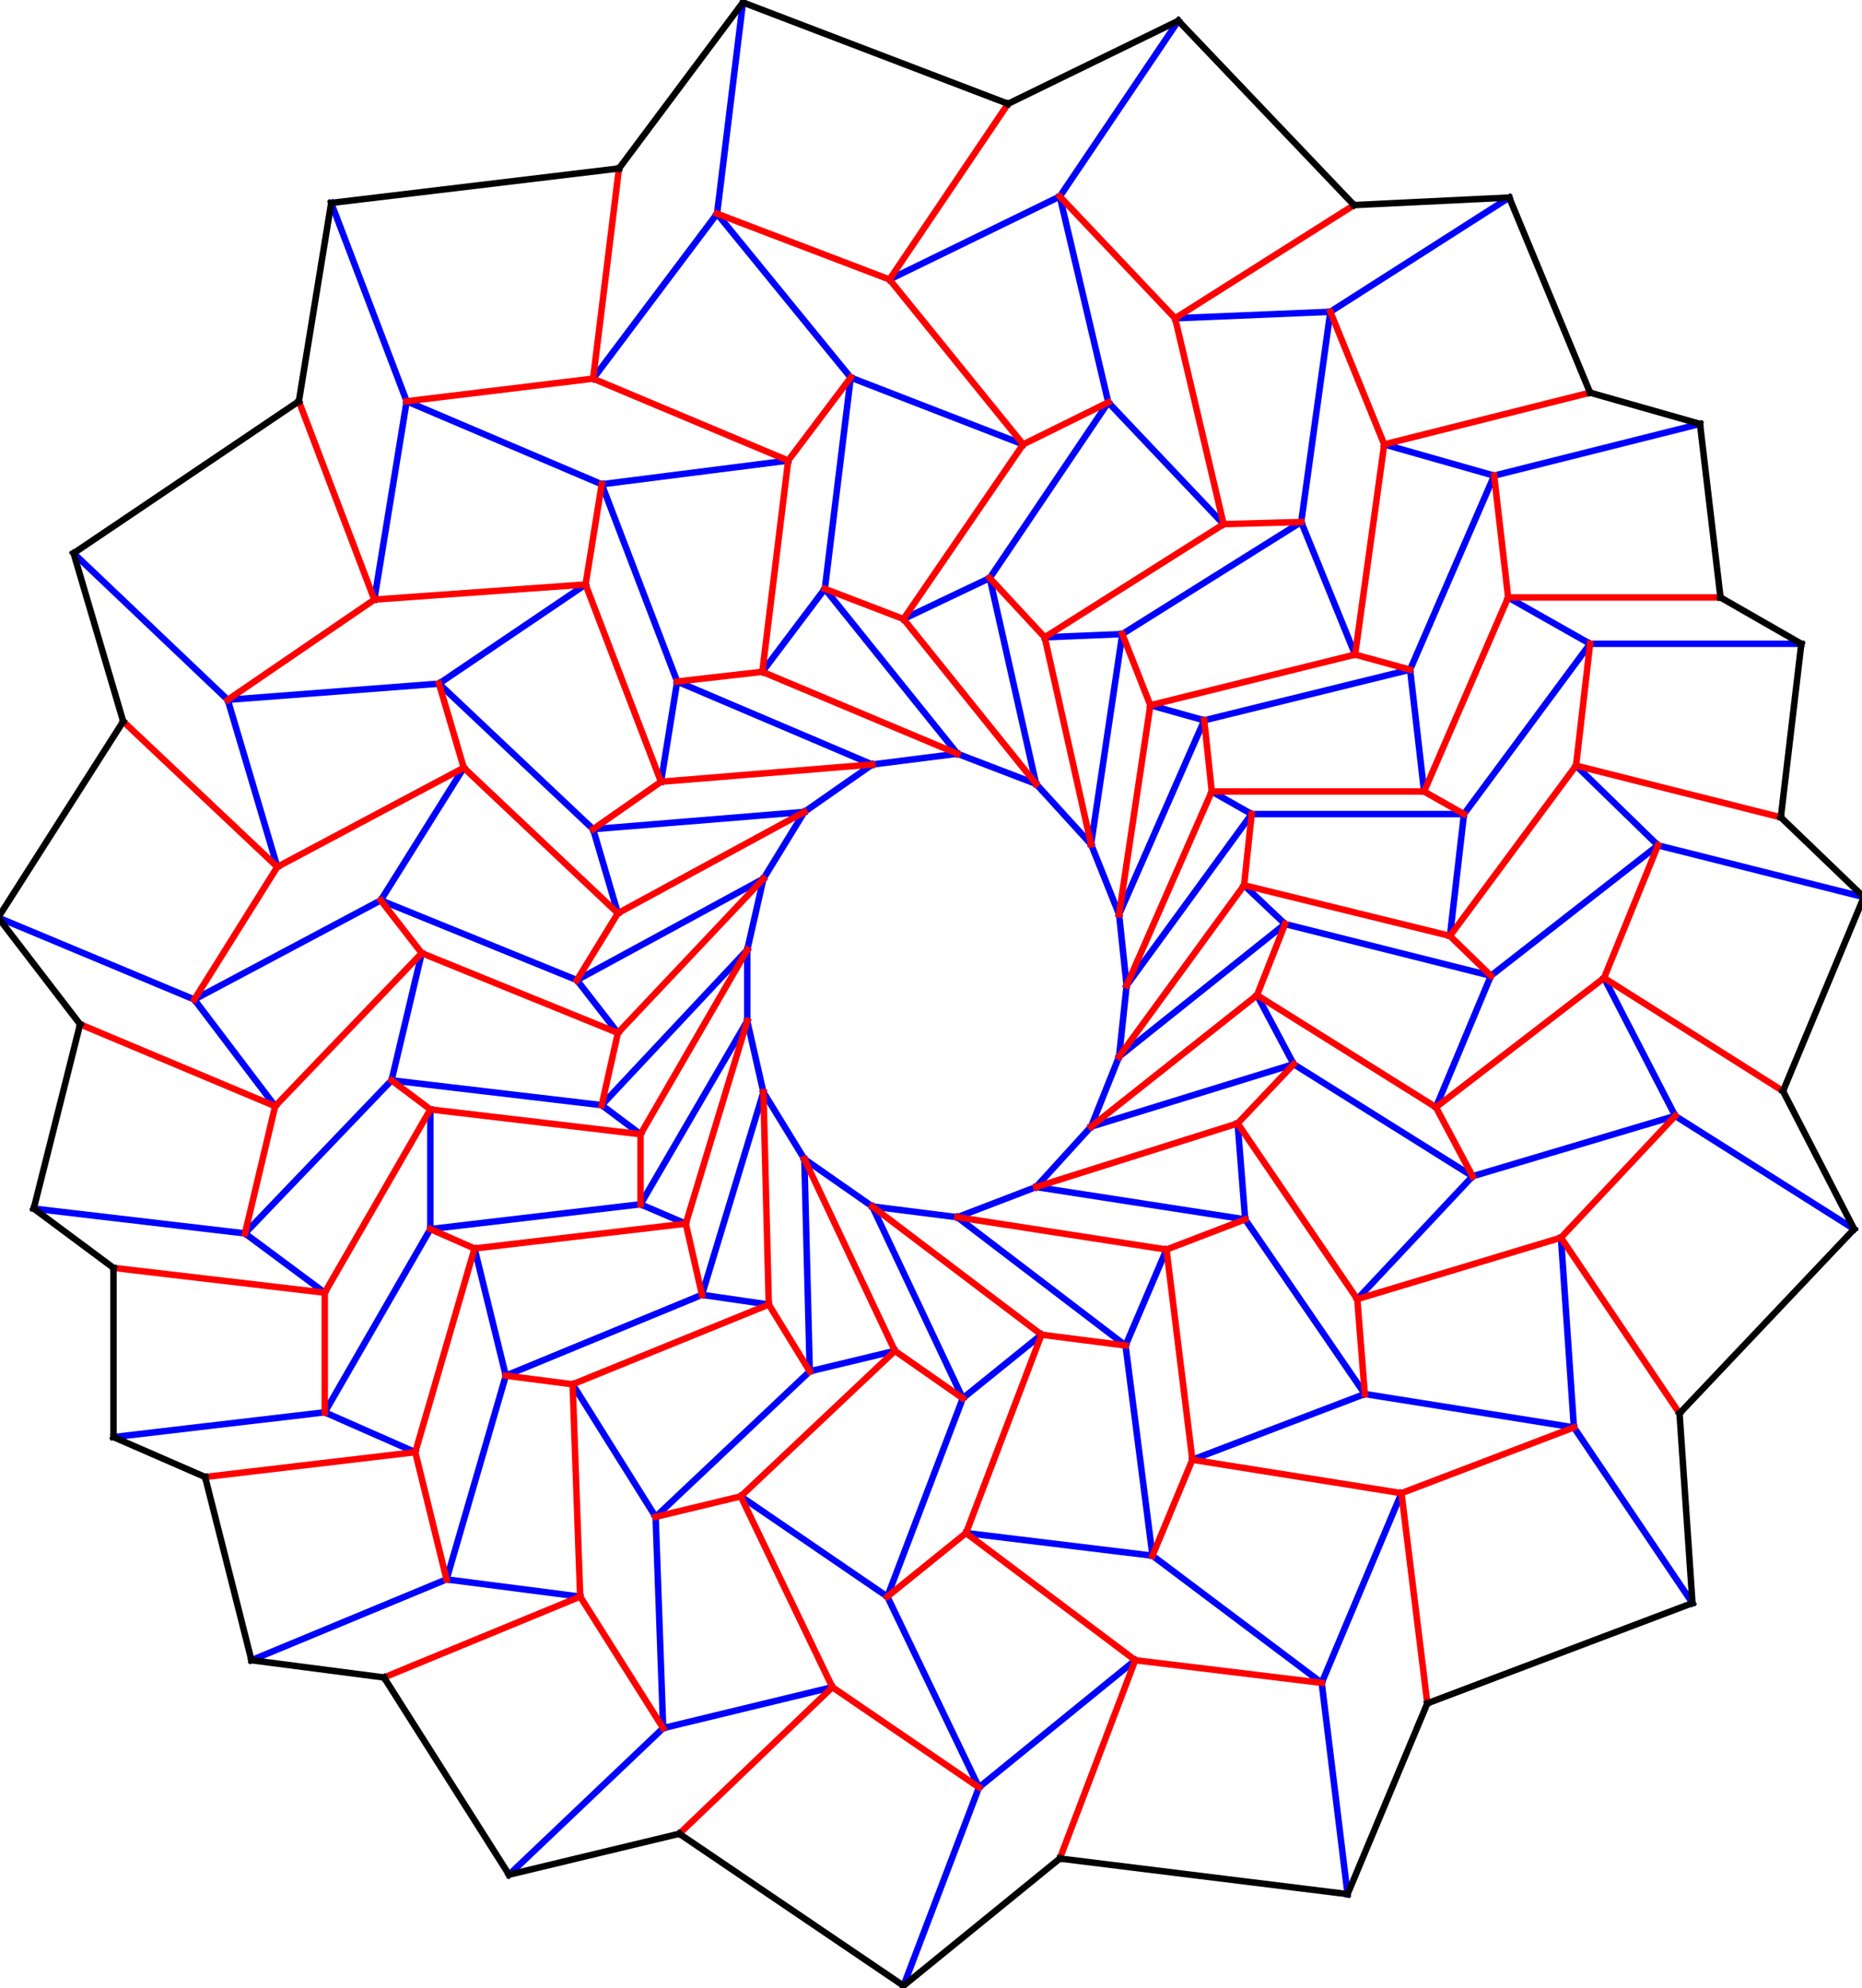 <?xml version="1.0" encoding="utf-8"?>
<!-- Generator: Adobe Illustrator 16.0.3, SVG Export Plug-In . SVG Version: 6.00 Build 0)  -->
<!DOCTYPE svg PUBLIC "-//W3C//DTD SVG 1.1//EN" "http://www.w3.org/Graphics/SVG/1.1/DTD/svg11.dtd">
<svg version="1.1" id="Layer_1" xmlns="http://www.w3.org/2000/svg" xmlns:xlink="http://www.w3.org/1999/xlink" x="0px" y="0px"
	 width="1152px" height="1230px" viewBox="0 0 1152 1230" enable-background="new 0 0 1152 1230" xml:space="preserve">
<path fill="none" stroke="#0000FF" stroke-width="4" stroke-linecap="square" stroke-miterlimit="10" d="M774.379,503.641h131.363
	 M697.028,609.665l77.351-106.024 M692.359,653.676l4.669-44.011 M675.023,697.018l17.336-43.342 M641.016,734.359l34.008-37.342
	 M592.337,753.031l48.679-18.672 M539.658,746.362l52.679,6.669 M497.648,717.023l42.01,29.339 M472.309,675.682l25.34,41.342
	 M462.307,631.671l10.002,44.011 M462.307,587.66v44.011 M472.309,543.65l-10.002,44.01 M497.648,502.307l-25.34,41.344
	 M539.658,472.968l-42.01,29.339 M592.337,466.298l-52.679,6.67 M641.016,484.97l-48.679-18.672 M675.023,522.312l-34.008-37.343
	 M692.359,565.655l-17.336-43.343 M697.028,609.665l-4.669-44.01 M745.039,445.628L872.4,414.287 M692.359,565.655l52.68-120.027
	 M694.361,392.282l110.69-69.35 M675.023,522.312l19.338-130.03 M612.341,357.607l73.351-108.691 M641.016,484.97l-28.675-127.363
	 M510.318,364.275l16.004-130.696 M592.337,466.298l-82.019-102.023 M418.964,421.622l-46.678-122.029 M539.658,472.968
	l-120.694-51.346 M366.952,512.977l-95.355-90.021 M497.648,502.307l-130.696,10.67 M356.95,606.331l-121.362-49.345
	 M472.309,543.65L356.95,606.331 M372.286,683.682l-130.029-15.336 M462.307,587.66l-90.021,96.021 M396.292,745.03l-130.03,15.337
	 M462.307,631.671L396.292,745.03 M434.301,801.042l-121.361,50.012 M472.309,675.682l-38.008,125.36 M500.983,848.386
	l-95.355,90.021 M497.648,717.023l3.335,131.362 M595.671,865.057l-46.677,122.695 M539.658,746.362l56.013,118.694
	 M696.361,832.383l16.67,130.03 M592.337,753.031l104.024,79.352 M770.378,754.365l74.017,108.023 M641.016,734.359l129.362,20.006
	 M800.385,658.343l110.692,69.349 M675.023,697.018l125.361-38.675 M795.05,571.656l127.363,32.008 M692.359,653.676l102.69-82.02
	 M774.379,503.641l-24.672-14.003 M745.039,445.628l-33.341-9.336 M694.361,392.282l-48.012,2 M612.341,357.607l-53.345,25.339
	 M510.318,364.275l-38.676,51.346 M418.964,421.622l-10.002,62.015 M366.952,512.977l15.337,52.012 M356.95,606.331l25.339,32.675
	 M372.286,683.682l24.006,18.004 M396.292,745.03l28.006,12.002 M434.301,801.042l41.342,6.001 M500.983,848.386l52.678-12.668
	 M595.671,865.057l48.679-39.343 M696.361,832.383l25.339-59.348 M770.378,754.365l-4.668-59.348 M800.385,658.343l-22.672-42.676
	 M795.05,571.656l-25.339-24.006 M881.07,489.638l-8.67-75.351 M838.393,404.952l-33.341-82.02 M757.041,324.266l-71.35-75.35
	 M633.013,274.922l-106.69-41.343 M487.646,284.923l-115.36,14.67 M362.284,361.608l-90.688,61.348 M286.933,474.968l-51.345,82.019
	 M260.928,589.66l-18.671,78.686 M266.262,686.35v74.018 M293.602,772.369l19.337,78.685 M354.282,856.388l51.346,82.02
	 M458.306,925.738l90.688,62.014 M597.672,948.41l115.359,14.003 M737.704,903.066l106.69-40.678 M839.727,803.709l71.351-76.018
	 M888.405,685.016l34.008-81.352 M983.76,398.283h130.697 M905.742,503.641l78.018-105.357 M897.074,578.992l8.668-75.352
	 M924.413,294.26l127.362-32.008 M872.4,414.287l52.013-120.027 M823.057,192.903l110.692-70.685 M805.052,322.932l18.005-130.029
	 M655.686,121.553l73.35-108.691 M685.691,248.916l-30.006-127.363 M443.636,132.222L459.64,1.525 M526.322,233.579l-82.687-101.357
	 M251.592,248.249l-46.677-122.694 M372.286,299.593l-120.694-51.344 M140.9,432.957L45.545,342.27 M271.597,422.956L140.9,432.957
	 M120.229,618.334L-1.133,567.656 M235.588,556.986l-115.359,61.348 M151.569,763.034L20.872,747.697 M242.257,668.346
	l-90.688,94.688 M200.914,873.727L70.217,889.062 M266.262,760.367l-65.348,113.359 M276.264,977.082l-120.694,50.012
	 M312.939,851.054l-36.675,126.028 M410.295,1069.104l-95.355,90.688 M405.628,938.407l4.667,130.696 M605.673,1105.777
	l-46.677,122.697 M548.994,987.752l56.679,118.025 M817.722,1041.098l16.005,130.696 M713.031,962.413l104.69,78.685
	 M973.758,883.061l73.35,108.691 M844.395,862.389l129.363,20.672 M1036.439,690.352l110.691,70.016 M911.077,727.691l125.362-37.34
	 M1025.77,522.979l127.363,32.008 M922.413,603.664l103.356-80.686 M983.76,398.283l-50.678-28.673 M924.413,294.26l-68.015-19.338
	 M823.057,192.903l-96.021,4.001 M655.686,121.553l-105.358,51.345 M443.636,132.222l-76.684,102.024 M251.592,248.249
	l-20.004,122.695 M140.9,432.957l30.674,103.357 M120.229,618.334l50.011,66.016 M151.569,763.034l49.345,36.675 M200.914,873.727
	l56.013,24.672 M276.264,977.082l82.686,10.67 M410.295,1069.104l104.691-25.338 M605.673,1105.777l96.689-78.684 M817.722,1041.098
	l49.345-117.36 M973.758,883.061l-8.002-117.359 M1036.439,690.352l-44.011-85.354 M1025.77,522.979l-50.679-49.346"/>
<path fill="none" stroke="#FF0000" stroke-width="4" stroke-linecap="square" stroke-miterlimit="10" d="M749.707,489.638H881.07
	 M697.028,609.665l52.679-120.027 M711.698,436.292l126.694-31.34 M692.359,565.655l19.339-129.363 M646.35,394.282l110.691-70.016
	 M675.023,522.312l-28.674-128.03 M558.996,382.946l74.017-108.024 M641.016,484.97l-82.02-102.023 M471.643,415.621l16.004-130.698
	 M592.337,466.298l-120.694-50.677 M408.962,483.637l-46.678-122.029 M539.658,472.968l-130.696,10.669 M382.289,564.988
	l-95.356-90.021 M497.648,502.307l-115.359,62.682 M382.289,639.006L260.928,589.66 M472.309,543.65l-90.02,95.355 M396.292,701.686
	l-130.03-15.336 M462.307,587.66l-66.015,114.025 M424.298,757.032l-130.696,15.337 M462.307,631.671l-38.009,125.361
	 M475.643,807.043l-121.36,49.345 M472.309,675.682l3.334,131.361 M553.661,835.718l-95.355,90.021 M497.648,717.023l56.013,118.694
	 M644.35,825.714L597.672,948.41 M539.658,746.362l104.691,79.352 M721.7,773.035l16.004,130.031 M592.337,753.031L721.7,773.035
	 M765.71,695.018l74.017,108.691 M641.016,734.359l124.694-39.342 M777.713,615.667l110.692,69.349 M675.023,697.018l102.689-81.351
	 M769.711,547.65l127.363,31.342 M692.359,653.676l77.352-106.025 M749.707,489.638l-4.668-44.01 M711.698,436.292l-17.337-44.01
	 M646.35,394.282l-34.009-36.675 M558.996,382.946l-48.678-18.671 M471.643,415.621l-52.679,6.001 M408.962,483.637l-42.01,29.34
	 M382.289,564.988l-25.339,41.343 M382.289,639.006l-10.003,44.676 M396.292,701.686v43.345 M424.298,757.032l10.003,44.01
	 M475.643,807.043l25.341,41.343 M553.661,835.718l42.01,29.339 M644.35,825.714l52.012,6.669 M721.7,773.035l48.678-18.67
	 M765.71,695.018l34.675-36.675 M777.713,615.667l17.337-44.011 M905.742,503.641l-24.672-14.003 M769.711,547.65l4.668-44.01
	 M872.4,414.287l-34.008-9.335 M805.052,322.932l-48.011,1.334 M685.691,248.916l-52.679,26.006 M526.322,233.579l-38.676,51.344
	 M372.286,299.593l-10.002,62.015 M271.597,422.956l15.336,52.012 M235.588,556.986l25.34,32.674 M242.257,668.346l24.005,18.004
	 M266.262,760.367l27.34,12.002 M312.939,851.054l41.343,5.334 M405.628,938.407l52.678-12.669 M548.994,987.752l48.678-39.342
	 M713.031,962.413l24.673-59.347 M844.395,862.389l-4.668-58.68 M911.077,727.691l-22.672-42.676 M922.413,603.664l-25.339-24.672
	 M933.082,369.61h131.364 M881.07,489.638l52.012-120.028 M856.398,274.922l127.361-32.007 M838.393,404.952l18.006-130.03
	 M727.035,196.904l110.691-70.018 M757.041,324.266l-30.006-127.362 M550.327,172.898l73.35-108.691 M633.013,274.922
	l-82.686-102.024 M366.952,234.246l16.004-130.031 M487.646,284.923l-120.694-50.677 M231.588,370.944L184.91,248.249
	 M362.284,361.608l-130.696,9.336 M171.574,536.314l-95.355-90.02 M286.933,474.968l-115.359,61.347 M170.24,684.35L49.546,633.67
	 M260.928,589.66L170.24,684.35 M200.914,799.709L70.217,784.372 M266.262,686.35l-65.348,113.359 M256.927,898.398l-130.03,15.336
	 M293.602,772.369l-36.675,126.029 M358.95,987.752l-121.361,50.011 M354.282,856.388l4.668,131.364 M514.986,1043.766
	l-94.688,90.687 M458.306,925.738l56.681,118.027 M702.362,1027.094l-46.677,122.694 M597.672,948.41l104.69,78.684
	 M867.066,923.737l16.004,130.03 M737.704,903.066l129.362,20.671 M965.756,765.701l73.35,108.691 M839.727,803.709l126.029-38.008
	 M992.429,604.998l110.692,70.015 M888.405,685.016l104.023-80.018 M975.091,473.633l126.696,32.01 M897.074,578.992l78.017-105.359
	 M933.082,369.61l-8.669-75.35 M856.398,274.922l-33.342-82.019 M727.035,196.904l-71.35-75.352 M550.327,172.898l-106.691-40.676
	 M366.952,234.246l-115.36,14.003 M231.588,370.944L140.9,432.957 M171.574,536.314l-51.345,82.02 M170.24,684.35l-18.671,78.685
	 M200.914,799.709v74.018 M256.927,898.398l19.337,78.684 M358.95,987.752l51.345,81.352 M514.986,1043.766l90.687,62.012
	 M702.362,1027.094l115.359,14.004 M867.066,923.737l106.691-40.677 M965.756,765.701l70.684-75.35 M992.429,604.998l33.341-82.02
	 M975.091,473.633l8.669-75.35"/>
<path fill="none" stroke="#000000" stroke-width="4" stroke-linecap="square" stroke-miterlimit="10" d="M1114.457,398.283
	l-50.011-28.673 M1051.775,262.252l12.671,107.358 M1051.775,262.252l-68.017-19.337 M933.749,122.219l50.011,120.696
	 M933.749,122.219l-96.022,4.668 M837.727,126.887L729.035,12.861 M729.035,12.861L623.677,64.207 M623.677,64.207L459.64,1.525
	 M459.64,1.525l-76.684,102.69 M382.956,104.215l-178.041,21.34 M204.915,125.555L184.91,248.249 M184.91,248.249L45.545,342.27
	 M45.545,342.27l30.674,104.025 M76.219,446.295L-1.133,567.656 M-1.133,567.656l50.679,66.014 M49.546,633.67L20.872,747.697
	 M20.872,747.697l49.345,36.675 M70.217,784.372v104.69 M126.897,913.734l-56.68-24.672 M126.897,913.734l28.673,113.358
	 M155.57,1027.094l82.019,10.669 M314.939,1159.792l-77.351-122.029 M314.939,1159.792l105.358-25.34 M420.298,1134.452
	l138.698,94.021 M558.996,1228.475l96.688-78.687 M655.686,1149.788l178.041,22.006 M833.727,1171.794l49.345-118.026
	 M883.07,1053.768l164.037-62.016 M1039.105,874.393l8.002,117.359 M1039.105,874.393l108.024-114.024 M1147.131,760.367
	l-44.01-85.354 M1103.121,675.013l50.012-120.026 M1153.133,554.986l-51.346-49.344 M1101.787,505.643l12.67-107.359"/>
</svg>
